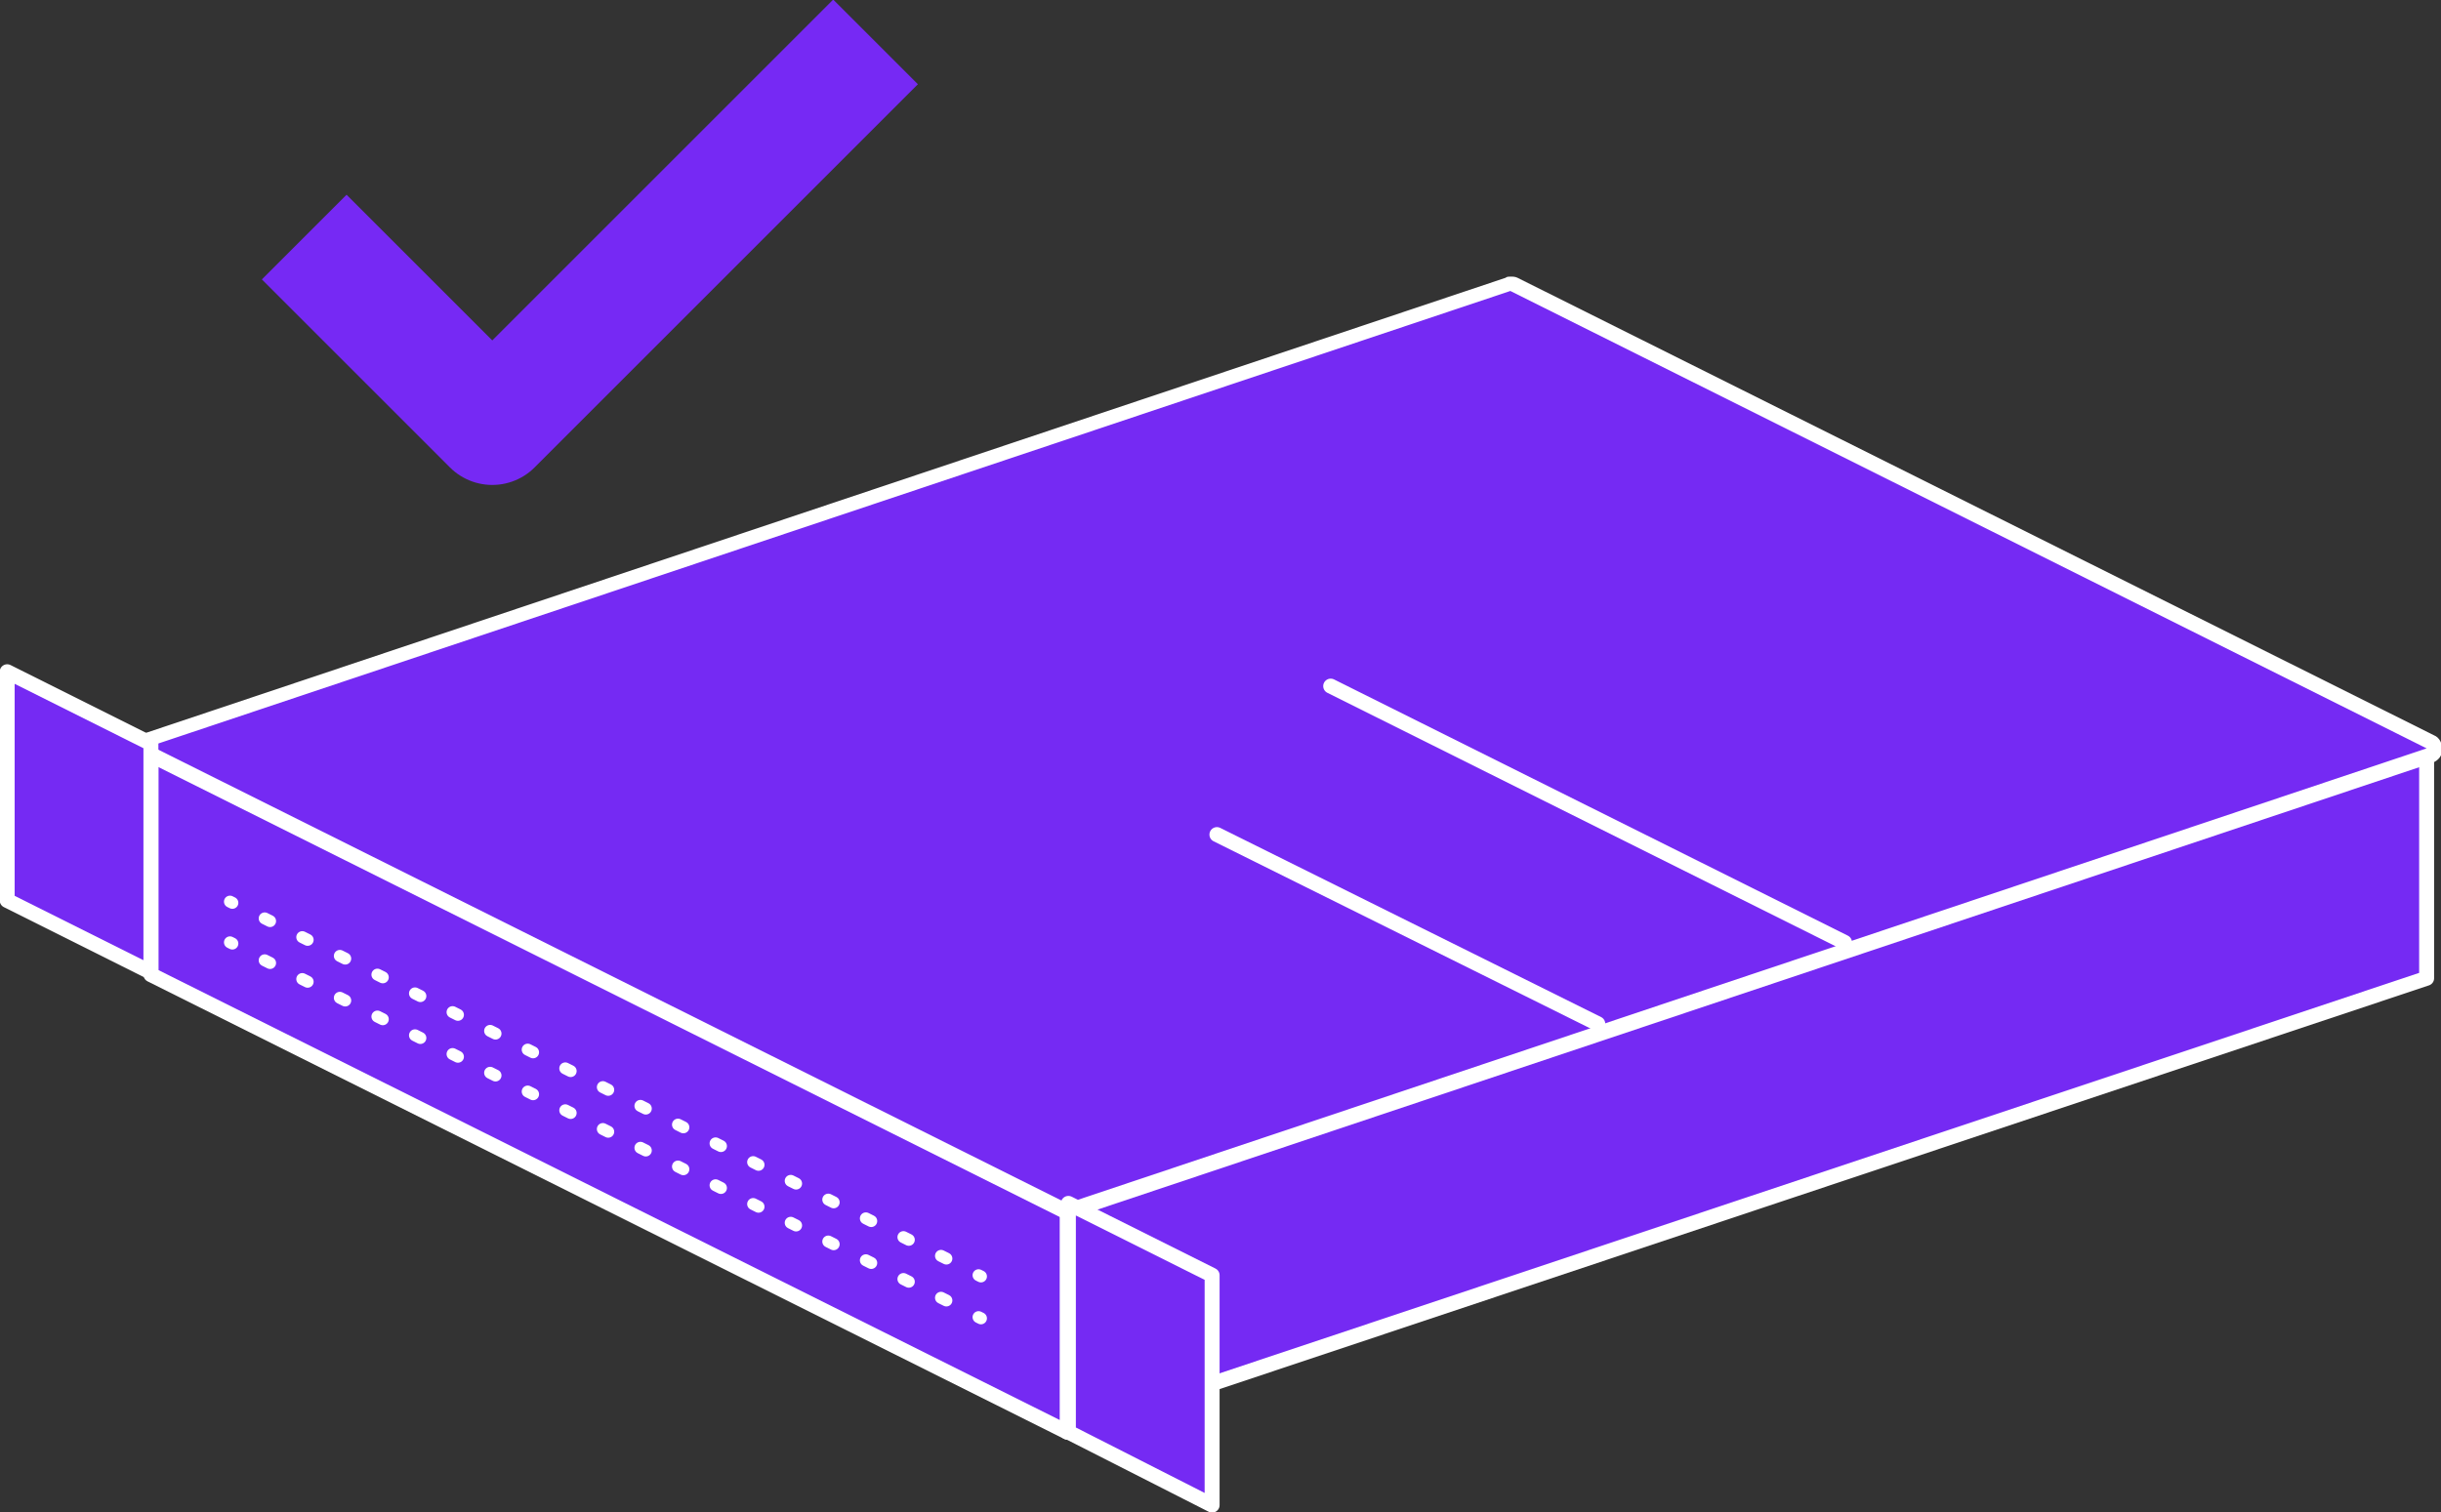 <!-- Generator: Adobe Illustrator 19.2.1, SVG Export Plug-In  -->
<svg version="1.1"
	 xmlns="http://www.w3.org/2000/svg" xmlns:xlink="http://www.w3.org/1999/xlink" xmlns:a="http://ns.adobe.com/AdobeSVGViewerExtensions/3.0/"
	 x="0px" y="0px" width="203.8px" height="126.3px" viewBox="0 0 203.8 126.3" style="enable-background:new 0 0 203.8 126.3;"
	 xml:space="preserve">
<rect x="0" y="0" width="203.8" height="126.3" fill="#333333" stroke="none"/>
<style type="text/css">
	.st0{fill:#752AF3;stroke:#FFFFFF;stroke-width:1.248;stroke-linecap:round;stroke-linejoin:round;stroke-miterlimit:10;}
	.st1{fill:#752AF3;}
	.st2{fill:#FFFFFF;}
	.st3{fill:none;stroke:#FFFFFF;stroke-linecap:round;stroke-linejoin:round;}
	.st4{fill:none;stroke:#FFFFFF;stroke-linecap:round;stroke-linejoin:round;stroke-dasharray:0.501,3.005;}
	.st5{fill:none;stroke:#FFFFFF;stroke-width:1.248;stroke-linecap:round;stroke-linejoin:round;stroke-miterlimit:10;}
	.st6{fill:none;stroke:#7629F4;stroke-width:10;stroke-linejoin:round;stroke-miterlimit:10;}
</style>
<defs>
</defs>
<g>
	<g>
		<g>
			<polygon class="st0" points="12.6,62.3 89.1,100.5 89.1,119.6 12.6,81.4 			"/>
			<polyline class="st0" points="89.1,100.5 202.6,62.6 202.6,81.7 89.1,119.6 			"/>
			<g>
				<path class="st1" d="M89.1,101.1c-0.1,0-0.2,0-0.3-0.1L12.4,62.8c-0.2-0.1-0.4-0.4-0.3-0.6c0-0.3,0.2-0.5,0.4-0.5l113.5-38
					c0.1,0,0.1,0,0.2,0c0.1,0,0.2,0,0.3,0.1L202.9,62c0.2,0.1,0.4,0.4,0.3,0.6s-0.2,0.5-0.4,0.5l-113.5,38
					C89.3,101.1,89.2,101.1,89.1,101.1z"/>
				<g>
					<path class="st2" d="M126.1,24.3l76.5,38.2l-113.5,38L12.6,62.3L126.1,24.3 M126.1,23.1c-0.1,0-0.3,0-0.4,0.1l-113.5,38
						c-0.5,0.2-0.8,0.6-0.8,1.1c0,0.5,0.2,1,0.7,1.2l76.5,38.2c0.2,0.1,0.4,0.1,0.6,0.1c0.1,0,0.3,0,0.4-0.1l113.5-38
						c0.5-0.2,0.8-0.6,0.8-1.1c0-0.5-0.2-1-0.7-1.2l-76.5-38.2C126.5,23.1,126.3,23.1,126.1,23.1L126.1,23.1z"/>
				</g>
			</g>
		</g>
	</g>
	<polygon class="st0" points="89.2,100.5 101.2,106.5 101.2,125.7 89.2,119.6 	"/>
	<polygon class="st0" points="0.6,56.1 12.6,62.1 12.6,81.2 0.6,75.2 	"/>
	<g>
		<g>
			<line class="st3" x1="19.2" y1="78.7" x2="19.4" y2="78.8"/>
			<line class="st4" x1="22.1" y1="80.2" x2="80.4" y2="109.3"/>
			<line class="st3" x1="81.7" y1="110" x2="81.9" y2="110.1"/>
		</g>
	</g>
	<g>
		<g>
			<line class="st3" x1="19.2" y1="75.3" x2="19.4" y2="75.4"/>
			<line class="st4" x1="22.1" y1="76.7" x2="80.4" y2="105.8"/>
			<line class="st3" x1="81.7" y1="106.5" x2="81.9" y2="106.6"/>
		</g>
	</g>
	<line class="st5" x1="154" y1="78.7" x2="111.1" y2="57.3"/>
	<line class="st5" x1="133.4" y1="85.5" x2="101.6" y2="69.7"/>
</g>
<polyline class="st6" points="25.4,19.8 41.1,35.5 73.1,3.5 "/>
</svg>
